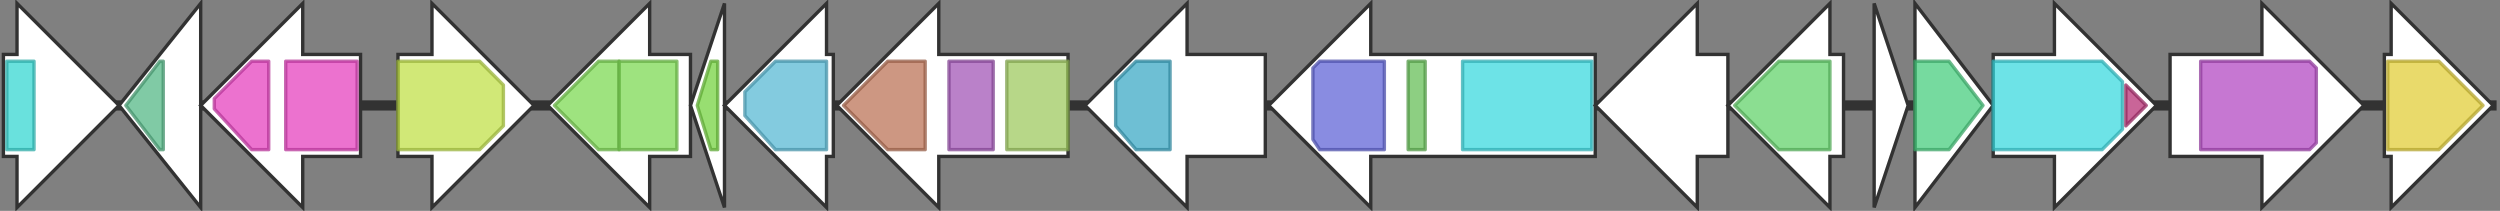 <svg version="1.1" baseProfile="full" xmlns="http://www.w3.org/2000/svg" width="735" height="62">
	<rect width="100%" height="100%" fill="#808080" stroke="none"/>
	<line x1="1" y1="31" x2="734" y2="31" style="stroke:rgb(50,50,50); stroke-width:3 "/>
	<g>
		<polygon class="NoName" points="469,16 403,16 403,1 373,31 403,61 403,46 469,46" fill="rgb(255,255,255)" fill-opacity="1.0" stroke="rgb(50,50,50)" stroke-width="1" />
		<g>
			<title>PF01370</title>
			<polygon class="PF01370" points="386,20 388,18 407,18 407,44 388,44 386,41" stroke-linejoin="round" width="21" height="26" fill="rgb(98,102,214)" stroke="rgb(78,81,171)" stroke-width="1" opacity="0.75" />
		</g>
		<g>
			<title>PF00550</title>
			<rect class="PF00550" x="414" y="18" stroke-linejoin="round" width="5" height="26" fill="rgb(103,191,88)" stroke="rgb(82,152,70)" stroke-width="1" opacity="0.75" />
		</g>
		<g>
			<title>PF00501</title>
			<rect class="PF00501" x="430" y="18" stroke-linejoin="round" width="38" height="26" fill="rgb(60,217,223)" stroke="rgb(48,173,178)" stroke-width="1" opacity="0.75" />
		</g>
	</g>
	<g>
		<polygon class="NoName" points="508,16 499,16 499,1 469,31 499,61 499,46 508,46" fill="rgb(255,255,255)" fill-opacity="1.0" stroke="rgb(50,50,50)" stroke-width="1" />
	</g>
	<g>
		<polygon class="NoName" points="542,16 538,16 538,1 508,31 538,61 538,46 542,46" fill="rgb(255,255,255)" fill-opacity="1.0" stroke="rgb(50,50,50)" stroke-width="1" />
		<g>
			<title>PF11583</title>
			<polygon class="PF11583" points="510,31 523,18 538,18 538,44 523,44" stroke-linejoin="round" width="29" height="26" fill="rgb(100,210,108)" stroke="rgb(80,168,86)" stroke-width="1" opacity="0.75" />
		</g>
	</g>
	<g>
		<polygon class="NoName" points="551,16 551,16 551,1 561,31 551,61 551,46 551,46" fill="rgb(255,255,255)" fill-opacity="1.0" stroke="rgb(50,50,50)" stroke-width="1" />
	</g>
	<g>
		<polygon class="NoName" points="563,16 563,16 563,1 586,31 563,61 563,46 563,46" fill="rgb(255,255,255)" fill-opacity="1.0" stroke="rgb(50,50,50)" stroke-width="1" />
		<g>
			<title>PF13561</title>
			<polygon class="PF13561" points="563,18 573,18 583,31 573,44 563,44" stroke-linejoin="round" width="22" height="26" fill="rgb(73,205,127)" stroke="rgb(58,164,101)" stroke-width="1" opacity="0.75" />
		</g>
	</g>
	<g>
		<polygon class="NoName" points="586,16 604,16 604,1 634,31 604,61 604,46 586,46" fill="rgb(255,255,255)" fill-opacity="1.0" stroke="rgb(50,50,50)" stroke-width="1" />
		<g>
			<title>PF00501</title>
			<polygon class="PF00501" points="586,18 618,18 624,24 624,38 618,44 586,44" stroke-linejoin="round" width="38" height="26" fill="rgb(60,217,223)" stroke="rgb(48,173,178)" stroke-width="1" opacity="0.75" />
		</g>
		<g>
			<title>PF13193</title>
			<polygon class="PF13193" points="625,25 631,31 625,37" stroke-linejoin="round" width="7" height="26" fill="rgb(182,50,118)" stroke="rgb(145,39,94)" stroke-width="1" opacity="0.75" />
		</g>
	</g>
	<g>
		<polygon class="NoName" points="638,16 665,16 665,1 695,31 665,61 665,46 638,46" fill="rgb(255,255,255)" fill-opacity="1.0" stroke="rgb(50,50,50)" stroke-width="1" />
		<g>
			<title>PF04820</title>
			<polygon class="PF04820" points="647,18 679,18 681,20 681,42 679,44 647,44" stroke-linejoin="round" width="34" height="26" fill="rgb(179,74,194)" stroke="rgb(143,59,155)" stroke-width="1" opacity="0.75" />
		</g>
	</g>
	<g>
		<polygon class="NoName" points="701,16 703,16 703,1 733,31 703,61 703,46 701,46" fill="rgb(255,255,255)" fill-opacity="1.0" stroke="rgb(50,50,50)" stroke-width="1" />
		<g>
			<title>PF00248</title>
			<polygon class="PF00248" points="702,18 717,18 730,31 717,44 702,44" stroke-linejoin="round" width="29" height="26" fill="rgb(225,205,58)" stroke="rgb(180,164,46)" stroke-width="1" opacity="0.75" />
		</g>
	</g>
	<g>
		<polygon class="NoName" points="1,16 5,16 5,1 35,31 5,61 5,46 1,46" fill="rgb(255,255,255)" fill-opacity="1.0" stroke="rgb(50,50,50)" stroke-width="1" />
		<g>
			<title>PF02195</title>
			<rect class="PF02195" x="2" y="18" stroke-linejoin="round" width="8" height="26" fill="rgb(55,214,209)" stroke="rgb(44,171,167)" stroke-width="1" opacity="0.75" />
		</g>
	</g>
	<g>
		<polygon class="NoName" points="59,16 59,16 59,1 35,31 59,61 59,46 59,46" fill="rgb(255,255,255)" fill-opacity="1.0" stroke="rgb(50,50,50)" stroke-width="1" />
		<g>
			<title>PF01648</title>
			<polygon class="PF01648" points="37,31 47,18 48,18 48,44 47,44" stroke-linejoin="round" width="11" height="26" fill="rgb(85,184,135)" stroke="rgb(68,147,108)" stroke-width="1" opacity="0.75" />
		</g>
	</g>
	<g>
		<polygon class="NoName" points="106,16 89,16 89,1 59,31 89,61 89,46 106,46" fill="rgb(255,255,255)" fill-opacity="1.0" stroke="rgb(50,50,50)" stroke-width="1" />
		<g>
			<title>PF00999</title>
			<polygon class="PF00999" points="63,29 74,18 79,18 79,44 74,44 63,32" stroke-linejoin="round" width="16" height="26" fill="rgb(229,67,191)" stroke="rgb(183,53,152)" stroke-width="1" opacity="0.75" />
		</g>
		<g>
			<title>PF00999</title>
			<rect class="PF00999" x="84" y="18" stroke-linejoin="round" width="21" height="26" fill="rgb(229,67,191)" stroke="rgb(183,53,152)" stroke-width="1" opacity="0.75" />
		</g>
	</g>
	<g>
		<polygon class="NoName" points="117,16 127,16 127,1 157,31 127,61 127,46 117,46" fill="rgb(255,255,255)" fill-opacity="1.0" stroke="rgb(50,50,50)" stroke-width="1" />
		<g>
			<title>PF07690</title>
			<polygon class="PF07690" points="117,18 141,18 148,25 148,37 141,44 117,44" stroke-linejoin="round" width="31" height="26" fill="rgb(193,224,74)" stroke="rgb(154,179,59)" stroke-width="1" opacity="0.75" />
		</g>
	</g>
	<g>
		<polygon class="NoName" points="203,16 191,16 191,1 161,31 191,61 191,46 203,46" fill="rgb(255,255,255)" fill-opacity="1.0" stroke="rgb(50,50,50)" stroke-width="1" />
		<g>
			<title>PF01474</title>
			<polygon class="PF01474" points="163,31 176,18 182,18 182,44 176,44" stroke-linejoin="round" width="21" height="26" fill="rgb(126,217,84)" stroke="rgb(100,173,67)" stroke-width="1" opacity="0.75" />
		</g>
		<g>
			<title>PF01474</title>
			<rect class="PF01474" x="182" y="18" stroke-linejoin="round" width="17" height="26" fill="rgb(126,217,84)" stroke="rgb(100,173,67)" stroke-width="1" opacity="0.75" />
		</g>
	</g>
	<g>
		<polygon class="NoName" points="213,16 213,16 213,1 203,31 213,61 213,46 213,46" fill="rgb(255,255,255)" fill-opacity="1.0" stroke="rgb(50,50,50)" stroke-width="1" />
		<g>
			<title>PF01817</title>
			<polygon class="PF01817" points="205,31 209,18 211,18 211,44 209,44" stroke-linejoin="round" width="7" height="26" fill="rgb(118,210,66)" stroke="rgb(94,168,52)" stroke-width="1" opacity="0.75" />
		</g>
	</g>
	<g>
		<polygon class="NoName" points="245,16 243,16 243,1 213,31 243,61 243,46 245,46" fill="rgb(255,255,255)" fill-opacity="1.0" stroke="rgb(50,50,50)" stroke-width="1" />
		<g>
			<title>PF02153</title>
			<polygon class="PF02153" points="219,27 228,18 243,18 243,44 228,44 219,34" stroke-linejoin="round" width="24" height="26" fill="rgb(90,185,212)" stroke="rgb(72,148,169)" stroke-width="1" opacity="0.75" />
		</g>
	</g>
	<g>
		<polygon class="NoName" points="314,16 276,16 276,1 246,31 276,61 276,46 314,46" fill="rgb(255,255,255)" fill-opacity="1.0" stroke="rgb(50,50,50)" stroke-width="1" />
		<g>
			<title>PF00425</title>
			<polygon class="PF00425" points="248,31 261,18 272,18 272,44 261,44" stroke-linejoin="round" width="25" height="26" fill="rgb(188,116,88)" stroke="rgb(150,92,70)" stroke-width="1" opacity="0.75" />
		</g>
		<g>
			<title>PF04715</title>
			<rect class="PF04715" x="279" y="18" stroke-linejoin="round" width="13" height="26" fill="rgb(163,87,183)" stroke="rgb(130,69,146)" stroke-width="1" opacity="0.75" />
		</g>
		<g>
			<title>PF00117</title>
			<rect class="PF00117" x="296" y="18" stroke-linejoin="round" width="18" height="26" fill="rgb(159,201,96)" stroke="rgb(127,160,76)" stroke-width="1" opacity="0.75" />
		</g>
	</g>
	<g>
		<polygon class="NoName" points="372,16 349,16 349,1 319,31 349,61 349,46 372,46" fill="rgb(255,255,255)" fill-opacity="1.0" stroke="rgb(50,50,50)" stroke-width="1" />
		<g>
			<title>PF12706</title>
			<polygon class="PF12706" points="328,24 334,18 344,18 344,44 334,44 328,37" stroke-linejoin="round" width="16" height="26" fill="rgb(62,169,197)" stroke="rgb(49,135,157)" stroke-width="1" opacity="0.75" />
		</g>
	</g>
</svg>
